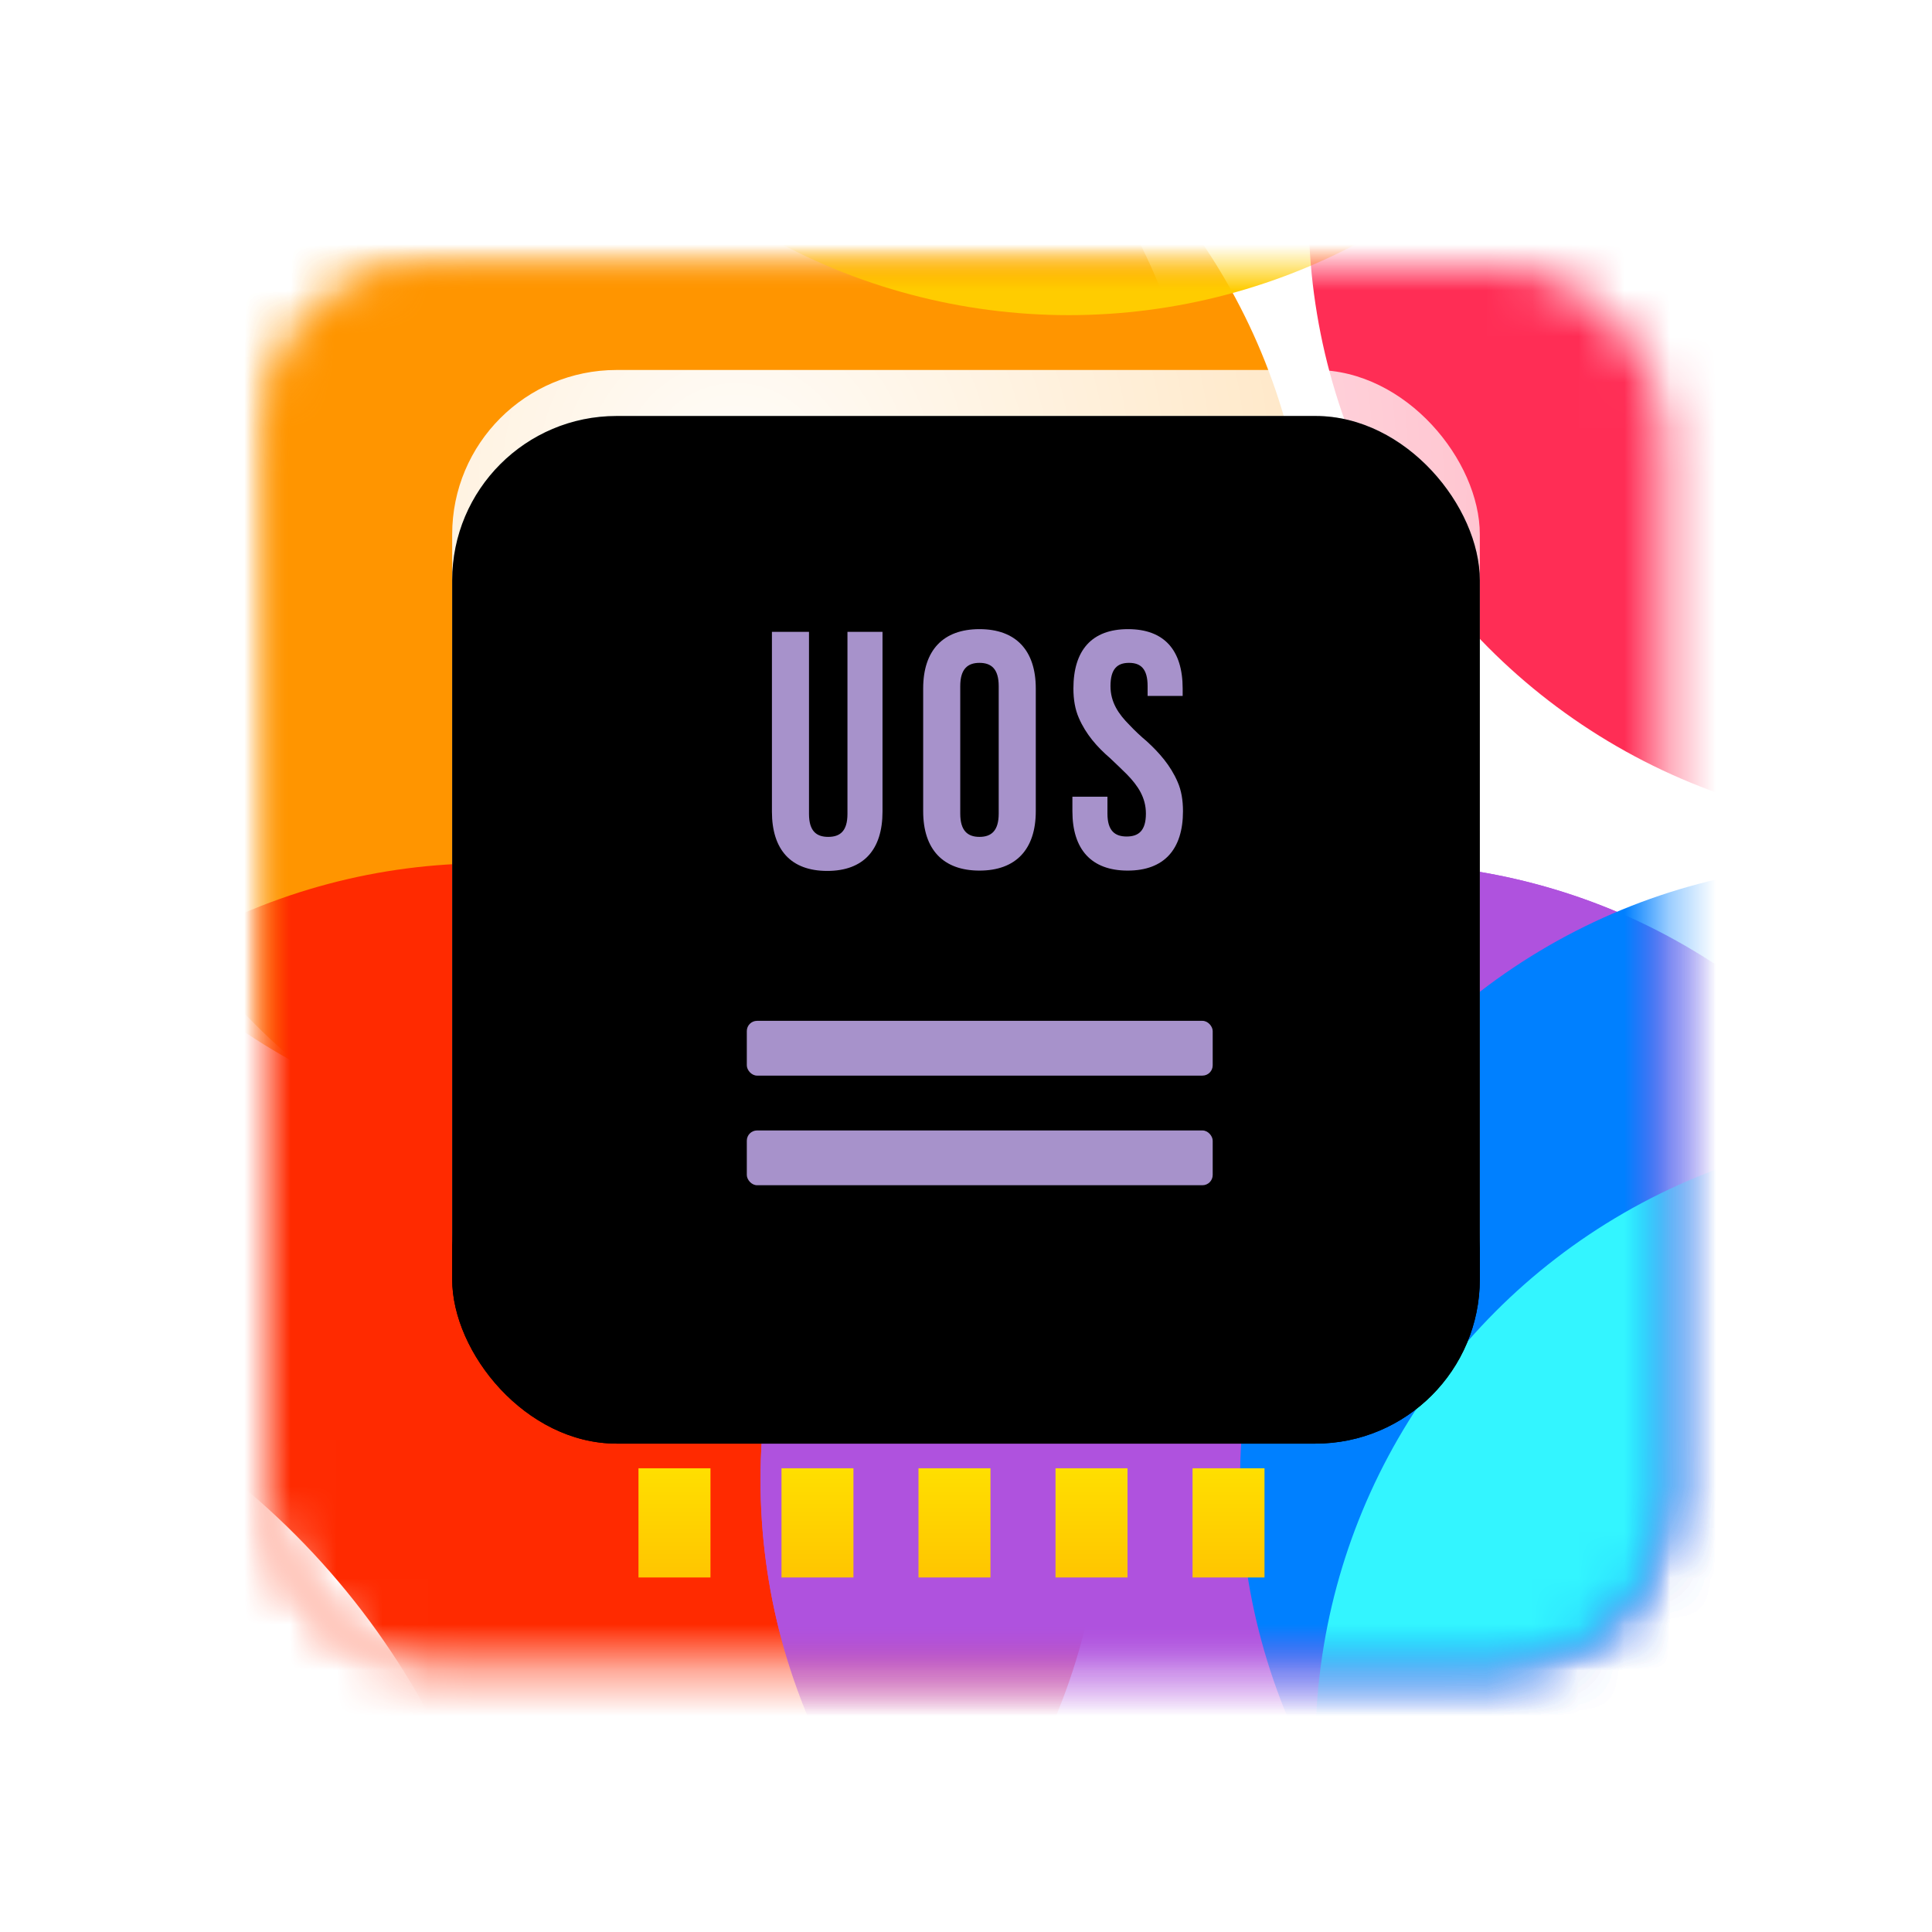 <?xml version="1.0" encoding="UTF-8"?>
<svg width="42px" height="42px" viewBox="0 0 42 42" version="1.1" xmlns="http://www.w3.org/2000/svg" xmlns:xlink="http://www.w3.org/1999/xlink">
    <title>设置中心/dcc_nav_systeminfo_42px</title>
    <defs>
        <filter x="-8.1%" y="-8.1%" width="116.1%" height="116.1%" filterUnits="objectBoundingBox" id="filter-1">
            <feOffset dx="0" dy="0" in="SourceAlpha" result="shadowOffsetOuter1"></feOffset>
            <feGaussianBlur stdDeviation="0.5" in="shadowOffsetOuter1" result="shadowBlurOuter1"></feGaussianBlur>
            <feColorMatrix values="0 0 0 0 0   0 0 0 0 0   0 0 0 0 0  0 0 0 0.2 0" type="matrix" in="shadowBlurOuter1" result="shadowMatrixOuter1"></feColorMatrix>
            <feMerge>
                <feMergeNode in="shadowMatrixOuter1"></feMergeNode>
                <feMergeNode in="SourceGraphic"></feMergeNode>
            </feMerge>
        </filter>
        <rect id="path-2" x="0" y="0" width="30.383" height="30.383" rx="3.574"></rect>
        <filter x="-35.0%" y="-35.0%" width="170.0%" height="170.0%" filterUnits="objectBoundingBox" id="filter-4">
            <feGaussianBlur stdDeviation="3.128" in="SourceGraphic"></feGaussianBlur>
        </filter>
        <filter x="-35.0%" y="-35.0%" width="170.0%" height="170.0%" filterUnits="objectBoundingBox" id="filter-5">
            <feGaussianBlur stdDeviation="3.128" in="SourceGraphic"></feGaussianBlur>
        </filter>
        <filter x="-20.0%" y="-20.0%" width="140.0%" height="140.0%" filterUnits="objectBoundingBox" id="filter-6">
            <feGaussianBlur stdDeviation="1.787" in="SourceGraphic"></feGaussianBlur>
        </filter>
        <filter x="-35.0%" y="-35.0%" width="170.0%" height="170.0%" filterUnits="objectBoundingBox" id="filter-7">
            <feGaussianBlur stdDeviation="3.128" in="SourceGraphic"></feGaussianBlur>
        </filter>
        <filter x="-35.0%" y="-35.0%" width="170.0%" height="170.0%" filterUnits="objectBoundingBox" id="filter-8">
            <feGaussianBlur stdDeviation="3.128" in="SourceGraphic"></feGaussianBlur>
        </filter>
        <filter x="-35.0%" y="-35.0%" width="170.0%" height="170.0%" filterUnits="objectBoundingBox" id="filter-9">
            <feGaussianBlur stdDeviation="3.128" in="SourceGraphic"></feGaussianBlur>
        </filter>
        <filter x="-35.0%" y="-35.0%" width="170.0%" height="170.0%" filterUnits="objectBoundingBox" id="filter-10">
            <feGaussianBlur stdDeviation="3.128" in="SourceGraphic"></feGaussianBlur>
        </filter>
        <filter x="-35.0%" y="-35.0%" width="170.0%" height="170.0%" filterUnits="objectBoundingBox" id="filter-11">
            <feGaussianBlur stdDeviation="3.128" in="SourceGraphic"></feGaussianBlur>
        </filter>
        <filter x="-35.0%" y="-35.0%" width="170.0%" height="170.0%" filterUnits="objectBoundingBox" id="filter-12">
            <feGaussianBlur stdDeviation="3.128" in="SourceGraphic"></feGaussianBlur>
        </filter>
        <filter x="-32.0%" y="-32.0%" width="164.0%" height="164.0%" filterUnits="objectBoundingBox" id="filter-13">
            <feGaussianBlur stdDeviation="3.574" in="SourceGraphic"></feGaussianBlur>
        </filter>
        <radialGradient cx="27.705%" cy="10.68%" fx="27.705%" fy="10.68%" r="95.969%" id="radialGradient-14">
            <stop stop-color="#FFFFFF" stop-opacity="0.979" offset="0%"></stop>
            <stop stop-color="#FFFFFF" stop-opacity="0.643" offset="100%"></stop>
        </radialGradient>
        <rect id="path-15" x="4.021" y="2.234" width="22.34" height="22.34" rx="3.574"></rect>
        <filter x="-9.0%" y="-4.5%" width="117.9%" height="117.9%" filterUnits="objectBoundingBox" id="filter-16">
            <feOffset dx="0" dy="1" in="SourceAlpha" result="shadowOffsetOuter1"></feOffset>
            <feGaussianBlur stdDeviation="0.5" in="shadowOffsetOuter1" result="shadowBlurOuter1"></feGaussianBlur>
            <feComposite in="shadowBlurOuter1" in2="SourceAlpha" operator="out" result="shadowBlurOuter1"></feComposite>
            <feColorMatrix values="0 0 0 0 0   0 0 0 0 0   0 0 0 0 0  0 0 0 0.107 0" type="matrix" in="shadowBlurOuter1"></feColorMatrix>
        </filter>
        <filter x="-9.0%" y="-4.5%" width="117.9%" height="117.9%" filterUnits="objectBoundingBox" id="filter-17">
            <feGaussianBlur stdDeviation="0.5" in="SourceAlpha" result="shadowBlurInner1"></feGaussianBlur>
            <feOffset dx="0" dy="1" in="shadowBlurInner1" result="shadowOffsetInner1"></feOffset>
            <feComposite in="shadowOffsetInner1" in2="SourceAlpha" operator="arithmetic" k2="-1" k3="1" result="shadowInnerInner1"></feComposite>
            <feColorMatrix values="0 0 0 0 1   0 0 0 0 0.803   0 0 0 0 0.569  0 0 0 1 0" type="matrix" in="shadowInnerInner1" result="shadowMatrixInner1"></feColorMatrix>
            <feOffset dx="0" dy="-1" in="SourceAlpha" result="shadowOffsetInner2"></feOffset>
            <feComposite in="shadowOffsetInner2" in2="SourceAlpha" operator="arithmetic" k2="-1" k3="1" result="shadowInnerInner2"></feComposite>
            <feColorMatrix values="0 0 0 0 1   0 0 0 0 1   0 0 0 0 1  0 0 0 1 0" type="matrix" in="shadowInnerInner2" result="shadowMatrixInner2"></feColorMatrix>
            <feOffset dx="0" dy="1" in="SourceAlpha" result="shadowOffsetInner3"></feOffset>
            <feComposite in="shadowOffsetInner3" in2="SourceAlpha" operator="arithmetic" k2="-1" k3="1" result="shadowInnerInner3"></feComposite>
            <feColorMatrix values="0 0 0 0 1   0 0 0 0 1   0 0 0 0 1  0 0 0 0.675 0" type="matrix" in="shadowInnerInner3" result="shadowMatrixInner3"></feColorMatrix>
            <feMerge>
                <feMergeNode in="shadowMatrixInner1"></feMergeNode>
                <feMergeNode in="shadowMatrixInner2"></feMergeNode>
                <feMergeNode in="shadowMatrixInner3"></feMergeNode>
            </feMerge>
        </filter>
        <linearGradient x1="50%" y1="0%" x2="50%" y2="100%" id="linearGradient-18">
            <stop stop-color="#FFDF00" offset="0%"></stop>
            <stop stop-color="#FFC500" offset="100%"></stop>
        </linearGradient>
    </defs>
    <g id="设置中心/dcc_nav_systeminfo_42px" stroke="none" stroke-width="1" fill="none" fill-rule="evenodd">
        <g id="编组-3">
            <rect id="矩形" x="0" y="0" width="42" height="42"></rect>
            <g id="编组-2" filter="url(#filter-1)" transform="translate(5.809, 5.809)">
                <g id="椭圆形">
                    <mask id="mask-3" fill="white">
                        <use xlink:href="#path-2"></use>
                    </mask>
                    <use id="Mask" fill="#FFFFFF" xlink:href="#path-2"></use>
                    <circle fill="#FF9500" filter="url(#filter-4)" mask="url(#mask-3)" cx="9.234" cy="7" r="13.404"></circle>
                    <circle fill="#FF9500" filter="url(#filter-5)" mask="url(#mask-3)" cx="7" cy="5.511" r="13.404"></circle>
                    <circle fill="#FFCC00" filter="url(#filter-6)" mask="url(#mask-3)" cx="17.426" cy="-12.362" r="13.404"></circle>
                    <circle fill="#FF2A00" filter="url(#filter-7)" mask="url(#mask-3)" cx="4.766" cy="26.362" r="13.404"></circle>
                    <circle fill="#FF2D55" filter="url(#filter-8)" mask="url(#mask-3)" cx="36.043" cy="-1.191" r="13.404"></circle>
                    <circle fill="#AF52DE" filter="url(#filter-9)" mask="url(#mask-3)" cx="24.128" cy="26.362" r="13.404"></circle>
                    <circle fill="#AF52DE" filter="url(#filter-10)" mask="url(#mask-3)" cx="24.128" cy="26.362" r="13.404"></circle>
                    <circle fill="#0080FF" filter="url(#filter-11)" mask="url(#mask-3)" cx="34.553" cy="26.362" r="13.404"></circle>
                    <circle fill="#33F5FF" filter="url(#filter-12)" mask="url(#mask-3)" cx="36.191" cy="32.17" r="13.404"></circle>
                    <circle fill="#FFFFFF" filter="url(#filter-13)" mask="url(#mask-3)" cx="-11.245" cy="39.394" r="16.755"></circle>
                </g>
                <g id="蒙版" fill-rule="nonzero">
                    <use fill="black" fill-opacity="1" filter="url(#filter-16)" xlink:href="#path-15"></use>
                    <use fill="url(#radialGradient-14)" xlink:href="#path-15"></use>
                    <use fill="black" fill-opacity="1" filter="url(#filter-17)" xlink:href="#path-15"></use>
                </g>
                <path d="M12.174,13.124 C12.966,13.124 13.376,12.662 13.376,11.834 L13.376,7.927 L12.614,7.927 L12.614,11.885 C12.614,12.259 12.453,12.384 12.196,12.384 C11.94,12.384 11.778,12.259 11.778,11.885 L11.778,7.927 L10.972,7.927 L10.972,11.834 C10.972,12.662 11.383,13.124 12.174,13.124 Z M15.484,13.117 C16.276,13.117 16.708,12.655 16.708,11.826 L16.708,9.158 C16.708,8.33 16.276,7.868 15.484,7.868 C14.692,7.868 14.26,8.33 14.26,9.158 L14.26,11.826 C14.26,12.655 14.692,13.117 15.484,13.117 Z M15.484,12.384 C15.228,12.384 15.066,12.252 15.066,11.878 L15.066,9.107 C15.066,8.733 15.228,8.601 15.484,8.601 C15.741,8.601 15.902,8.733 15.902,9.107 L15.902,11.878 C15.902,12.252 15.741,12.384 15.484,12.384 Z M18.706,13.117 C19.498,13.117 19.908,12.655 19.908,11.826 C19.908,11.585 19.872,11.372 19.791,11.189 C19.637,10.83 19.388,10.551 19.124,10.309 C18.985,10.192 18.86,10.075 18.743,9.95 C18.508,9.715 18.332,9.459 18.332,9.107 C18.332,8.733 18.479,8.601 18.735,8.601 C18.992,8.601 19.139,8.733 19.139,9.107 L19.139,9.32 L19.901,9.32 L19.901,9.158 C19.901,8.33 19.505,7.868 18.713,7.868 C17.922,7.868 17.526,8.33 17.526,9.158 C17.526,9.4 17.563,9.613 17.643,9.796 C17.797,10.155 18.046,10.434 18.318,10.668 C18.45,10.793 18.574,10.91 18.691,11.027 C18.926,11.269 19.102,11.526 19.102,11.878 C19.102,12.252 18.941,12.376 18.684,12.376 C18.428,12.376 18.266,12.252 18.266,11.878 L18.266,11.511 L17.504,11.511 L17.504,11.826 C17.504,12.655 17.914,13.117 18.706,13.117 Z" id="UOS" fill="#A792CB" fill-rule="nonzero"></path>
                <rect id="矩形" fill="#A792CB" x="10.426" y="16.383" width="10.128" height="1.191" rx="0.223"></rect>
                <rect id="矩形备份-5" fill="#A792CB" x="10.426" y="18.766" width="10.128" height="1.191" rx="0.223"></rect>
                <path d="M9.636,26.11 L9.636,28.484 L8.071,28.484 L8.071,26.11 L9.636,26.11 Z M12.744,26.11 L12.744,28.484 L11.18,28.484 L11.18,26.11 L12.744,26.11 Z M15.723,26.11 L15.723,28.484 L14.158,28.484 L14.158,26.11 L15.723,26.11 Z M18.702,26.11 L18.702,28.484 L17.137,28.484 L17.137,26.11 L18.702,26.11 Z M21.68,26.11 L21.68,28.484 L20.116,28.484 L20.116,26.11 L21.68,26.11 Z" id="形状结合" fill="url(#linearGradient-18)"></path>
            </g>
        </g>
    </g>
</svg>